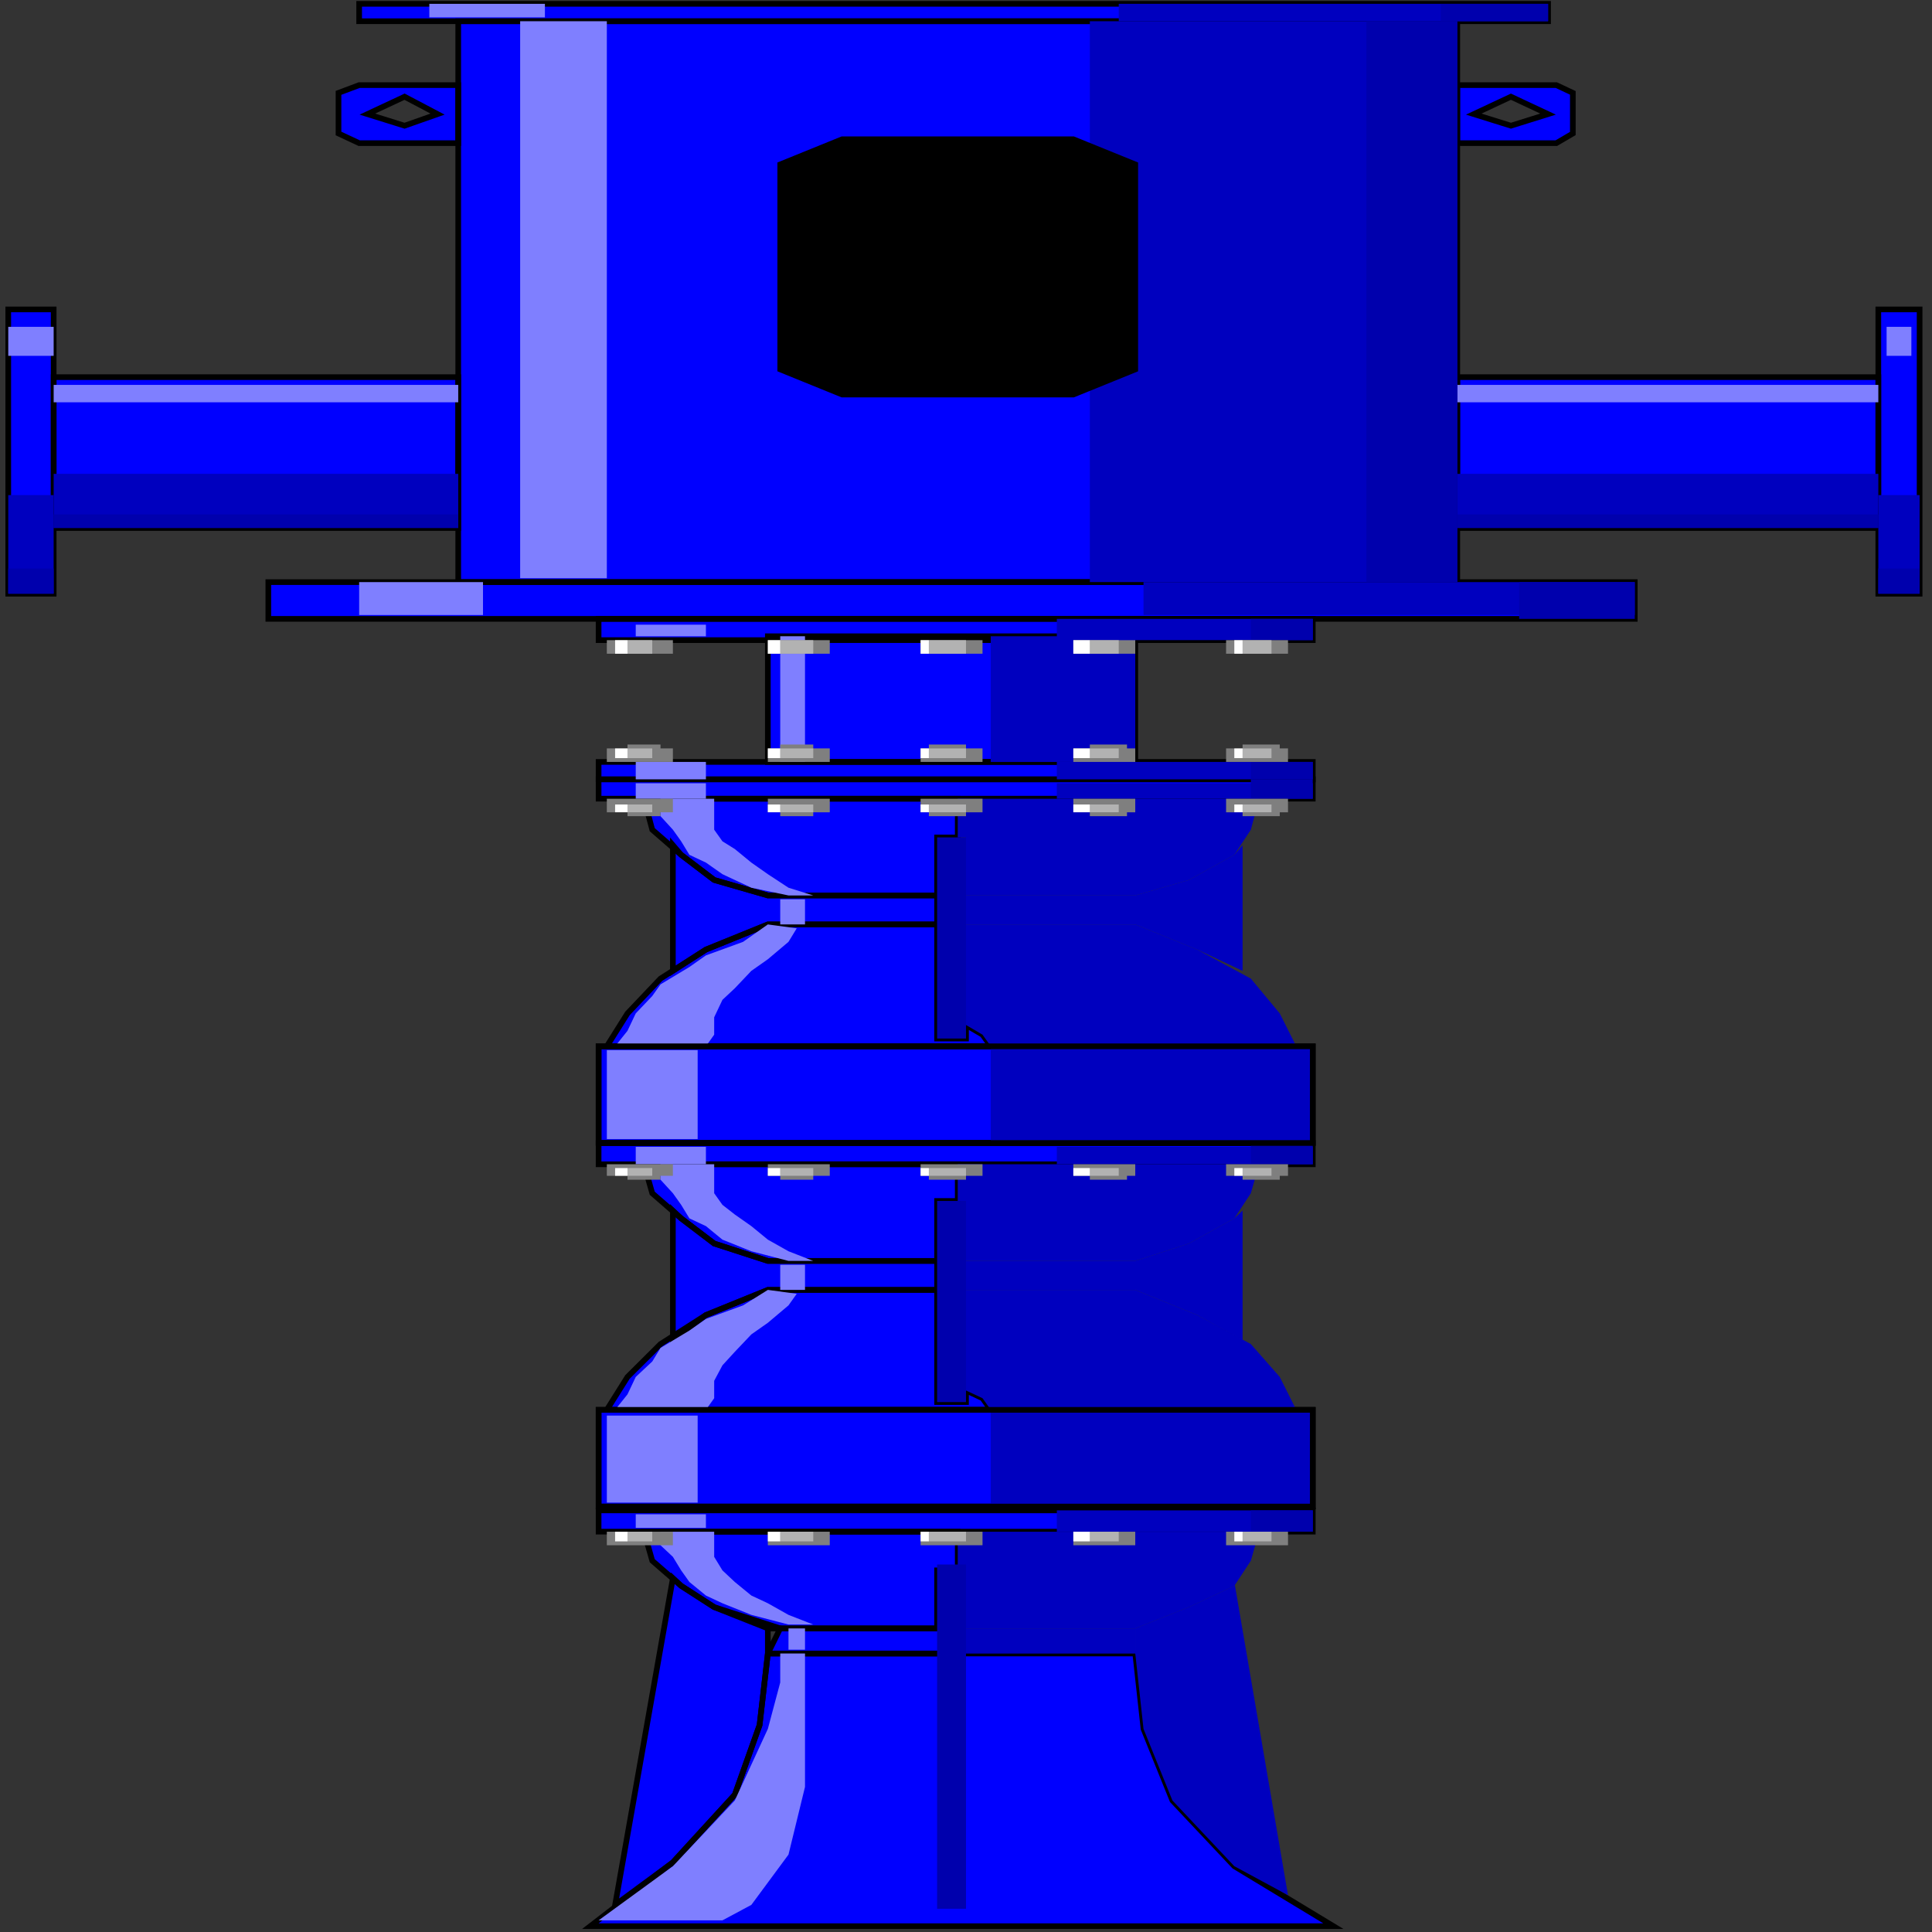 <svg width="150" height="150" viewBox="0 0 150 150" fill="none" xmlns="http://www.w3.org/2000/svg">
<rect x="0" y="0" width="150" height="150" fill="#333333" stroke="none"/>
<g clip-path="url(#clip0_2109_231834)">
<path fill-rule="evenodd" clip-rule="evenodd" d="M59.615 128.375H88.141L88.782 134.231L91.025 139.786L95.833 144.891L103.525 149.546H73.718H45.833L52.243 144.591L57.051 139.336L58.974 133.931L59.615 128.375ZM58.974 133.931L57.051 139.336L52.243 144.591L47.756 147.894L52.243 122.519L52.884 123.12L55.448 124.771L60.577 126.423L59.615 128.375L58.974 133.931ZM59.615 126.423H74.359V128.375H59.615V126.423ZM74.359 121.918H72.756V126.423H59.615L55.448 124.771L52.884 123.12L50.641 121.168L50 118.915H74.359V121.918ZM46.474 118.915H101.923V117.264H46.474V118.915ZM46.474 109.456H101.923V116.964H46.474V109.456ZM72.756 97.894H59.615L55.448 96.543L52.884 94.591L52.243 93.991V104.051L54.807 102.099L59.615 100.147H72.756V100.447V97.894ZM74.359 93.24H72.756V97.894H59.615L55.448 96.543L52.884 94.591L50.641 92.639L50 90.387H74.359V93.24ZM72.756 108.855H75V107.955L76.282 108.555L76.923 109.456H47.115L48.718 106.903L51.282 104.351L54.807 102.099L59.615 100.147H72.756V108.855ZM46.474 90.387H101.923V88.735H46.474V90.387ZM46.474 81.228H101.923V88.735H46.474V81.228ZM72.756 69.516H59.615L55.448 68.315L52.884 66.363L52.243 65.612V75.372L54.807 73.72L59.615 71.768H72.756V72.069V69.516ZM74.359 65.012H72.756V69.516H59.615L55.448 68.315L52.884 66.363L50.641 64.411L50 62.009H74.359V65.012ZM72.756 80.627H75V79.576L76.282 80.327L76.923 81.228H47.115L48.718 78.675L51.282 75.972L54.807 73.72L59.615 71.768H72.756V80.627ZM46.474 62.009H101.923V60.507H46.474V62.009ZM46.474 59.156H101.923V60.507H46.474V59.156ZM59.615 59.156H88.141V49.396H59.615V59.156ZM20.833 45.192H126.923V48.045H20.833V45.192ZM4.166 24.021V46.093H0.641V24.021H4.166ZM149.038 24.021V46.093H145.833V24.021H149.038ZM113.141 29.276V40.988H145.833V29.276H113.141ZM35.577 40.988V29.276H4.166V40.988H35.577ZM35.577 6.603V11.108H27.884L26.282 10.357V7.204L27.884 6.603H35.577ZM31.41 7.504L33.974 8.855L31.41 9.756L28.525 8.855L31.41 7.504ZM113.141 11.108V6.603H120.833L122.115 7.204V10.357L120.833 11.108H113.141ZM117.307 7.504L114.423 8.855L117.307 9.756L120.192 8.855L117.307 7.504ZM113.141 45.192H35.577V1.648H113.141V45.192ZM27.884 0.297H120.192V1.648H27.884V0.297ZM46.474 49.696H101.923V48.045H46.474V49.696Z" fill="#0000FF"/>
<path d="M59.615 128.375H88.141L88.782 134.231L91.025 139.786L95.833 144.892L103.525 149.546H73.718H45.833L52.243 144.591L57.051 139.336L58.974 133.931L59.615 128.375Z" stroke="black" stroke-width="0.439"/>
<path d="M59.616 128.379L58.975 133.935L57.052 139.34L52.244 144.596L47.757 147.899L52.244 122.523L52.885 123.124L55.449 124.776L60.577 126.427L59.616 128.379Z" stroke="black" stroke-width="0.439"/>
<path d="M59.615 126.43H74.359V128.382H59.615V126.43Z" stroke="black" stroke-width="0.439"/>
<path d="M74.359 121.925H72.756V126.429H59.615L55.449 124.778L52.885 123.126L50.641 121.174L50 118.922H74.359V121.925Z" stroke="black" stroke-width="0.439"/>
<path d="M46.475 118.917H101.923V117.266H46.475V118.917Z" stroke="black" stroke-width="0.439"/>
<path d="M46.475 109.461H101.923V116.968H46.475V109.461Z" stroke="black" stroke-width="0.439"/>
<path d="M72.756 97.896H59.615L55.448 96.545L52.884 94.593L52.243 93.992V104.052L54.807 102.1L59.615 100.148H72.756V100.449V97.896Z" stroke="black" stroke-width="0.439"/>
<path d="M74.359 93.243H72.756V97.898H59.615L55.449 96.547L52.885 94.595L50.641 92.643L50 90.391H74.359V93.243Z" stroke="black" stroke-width="0.439"/>
<path d="M72.756 108.857H75V107.956L76.282 108.557L76.923 109.458H47.115L48.718 106.905L51.282 104.353L54.807 102.1L59.615 100.148H72.756V108.857Z" stroke="black" stroke-width="0.439"/>
<path d="M46.475 90.394H101.923V88.742H46.475V90.394Z" stroke="black" stroke-width="0.439"/>
<path d="M46.475 81.234H101.923V88.742H46.475V81.234Z" stroke="black" stroke-width="0.439"/>
<path d="M72.756 69.521H59.615L55.448 68.32L52.884 66.368L52.243 65.617V75.377L54.807 73.725L59.615 71.773H72.756V72.074V69.521Z" stroke="black" stroke-width="0.439"/>
<path d="M74.359 65.019H72.756V69.523H59.615L55.449 68.322L52.885 66.37L50.641 64.418L50 62.016H74.359V65.019Z" stroke="black" stroke-width="0.439"/>
<path d="M72.756 80.632H75V79.581L76.282 80.332L76.923 81.233H47.115L48.718 78.68L51.282 75.978L54.807 73.725L59.615 71.773H72.756V80.632Z" stroke="black" stroke-width="0.439"/>
<path d="M46.475 62.009H101.923V60.508H46.475V62.009Z" stroke="black" stroke-width="0.439"/>
<path d="M46.475 59.156H101.923V60.508H46.475V59.156Z" stroke="black" stroke-width="0.439"/>
<path d="M59.615 59.158H88.141V49.398H59.615V59.158Z" stroke="black" stroke-width="0.439"/>
<path d="M20.833 45.195H126.923V48.048H20.833V45.195Z" stroke="black" stroke-width="0.439"/>
<path d="M4.166 24.023V46.096H0.641V24.023H4.166Z" stroke="black" stroke-width="0.439"/>
<path d="M149.038 24.023V46.096H145.833V24.023H149.038Z" stroke="black" stroke-width="0.439"/>
<path d="M113.141 29.281V40.993H145.833V29.281H113.141Z" stroke="black" stroke-width="0.439"/>
<path d="M35.577 40.993V29.281H4.167V40.993H35.577Z" stroke="black" stroke-width="0.439"/>
<path d="M35.577 6.609V11.114H27.885L26.282 10.363V7.21L27.885 6.609H35.577Z" stroke="black" stroke-width="0.439"/>
<path d="M31.41 7.508L33.974 8.859L31.41 9.76L28.525 8.859L31.41 7.508Z" stroke="black" stroke-width="0.439"/>
<path d="M113.141 11.114V6.609H120.833L122.115 7.21V10.363L120.833 11.114H113.141Z" stroke="black" stroke-width="0.439"/>
<path d="M117.307 7.508L114.423 8.859L117.307 9.76L120.192 8.859L117.307 7.508Z" stroke="black" stroke-width="0.439"/>
<path d="M113.141 45.192H35.577V1.648H113.141V45.192Z" stroke="black" stroke-width="0.439"/>
<path d="M27.885 0.297H120.192V1.648H27.885V0.297Z" stroke="black" stroke-width="0.439"/>
<path d="M46.475 49.699H101.923V48.047H46.475V49.699Z" stroke="black" stroke-width="0.439"/>
<path d="M33.333 0.297H42.307V1.348H33.333V0.297Z" fill="#7F7FFF"/>
<path d="M113.141 29.883V31.234H145.833V29.883H113.141Z" fill="#7F7FFF"/>
<path d="M35.577 31.234V29.883H4.167V31.234H35.577Z" fill="#7F7FFF"/>
<path d="M40.385 44.892H47.115V1.648H40.385V44.892Z" fill="#7F7FFF"/>
<path d="M27.885 45.195H37.5V47.748H27.885V45.195Z" fill="#7F7FFF"/>
<path d="M49.359 49.401H54.808V48.5H49.359V49.401Z" fill="#7F7FFF"/>
<path d="M60.577 59.158H62.5V49.398H60.577V59.158Z" fill="#7F7FFF"/>
<path d="M49.359 59.156H54.808V60.508H49.359V59.156Z" fill="#7F7FFF"/>
<path d="M47.115 81.531H54.166V88.438H47.115V81.531Z" fill="#7F7FFF"/>
<path d="M60.577 71.772H62.5V69.82H60.577V71.772Z" fill="#7F7FFF"/>
<path d="M61.218 69.523L58.334 68.922L56.09 67.871L54.808 66.971L53.526 66.37L52.885 65.319L52.244 64.418L51.282 63.367V62.016H55.449V63.367V64.418L56.09 65.319L57.051 65.919L58.334 66.971L59.616 67.871L61.218 68.922L63.141 69.523H61.218Z" fill="#7F7FFF"/>
<path d="M54.808 81.233H47.757L48.718 80.032L49.359 78.68L50.642 77.329L51.282 76.428L53.526 75.077L54.808 74.176L57.693 73.125L59.616 71.773L61.859 72.074L61.218 73.125L59.616 74.476L58.334 75.377L57.052 76.728L56.09 77.629L55.449 78.981V80.332L54.808 81.233Z" fill="#7F7FFF"/>
<path d="M47.115 109.906H54.166V116.663H47.115V109.906Z" fill="#7F7FFF"/>
<path d="M60.577 100.147H62.5V98.195H60.577V100.147Z" fill="#7F7FFF"/>
<path d="M61.218 97.898L58.334 97.147L56.09 96.246L54.808 95.195L53.526 94.595L52.885 93.544L52.244 92.643L51.282 91.592V90.391H55.449V91.592V92.643L56.09 93.544L57.051 94.294L58.334 95.195L59.616 96.246L61.218 97.147L63.141 97.898H61.218Z" fill="#7F7FFF"/>
<path d="M54.808 109.458H47.757L48.718 108.257L49.359 106.905L50.642 105.704L51.282 104.653L53.526 103.302L54.808 102.401L57.693 101.35L59.616 100.148L61.859 100.449L61.218 101.35L59.616 102.701L58.334 103.602L57.052 104.953L56.09 106.004L55.449 107.205V108.557L54.808 109.458Z" fill="#7F7FFF"/>
<path d="M49.359 118.621H54.808V117.57H49.359V118.621Z" fill="#7F7FFF"/>
<path d="M61.218 126.129L58.334 125.378L56.09 124.477L54.808 123.877L53.526 122.826L52.885 121.925L52.244 120.874L51.282 119.973V118.922H55.449V119.973V120.874L56.09 121.925L57.051 122.826L58.334 123.877L59.616 124.477L61.218 125.378L63.141 126.129H61.218Z" fill="#7F7FFF"/>
<path d="M61.218 126.43H62.5V128.081H61.218V126.43Z" fill="#7F7FFF"/>
<path d="M46.475 149.096L52.244 144.892L57.051 139.786L59.616 134.231L60.577 130.627V128.375H62.5V131.979V138.735L61.218 143.991L58.334 147.895L56.09 149.096H46.475Z" fill="#7F7FFF"/>
<path d="M49.359 90.39H54.808V89.039H49.359V90.39Z" fill="#7F7FFF"/>
<path d="M49.359 62.014H54.808V60.812H49.359V62.014Z" fill="#7F7FFF"/>
<path d="M148.398 25.375V27.627H146.475V25.375H148.398Z" fill="#7F7FFF"/>
<path d="M4.166 25.375V27.627H0.641V25.375H4.166Z" fill="#7F7FFF"/>
<path d="M88.141 126.43H74.359V128.382H88.141V126.43Z" fill="#0000BF"/>
<path d="M88.141 128.376L88.782 134.232L91.025 139.787L95.833 144.892L100 147.145L95.833 122.82V123.121L92.307 124.772L88.141 126.424V128.376Z" fill="#0000BF"/>
<path d="M74.359 121.925H75V126.429H88.141L92.308 124.778L95.834 123.126L97.116 121.174L97.757 118.922H74.359V121.925Z" fill="#0000BF"/>
<path d="M82.052 118.917H101.924V117.266H82.052V118.917Z" fill="#0000BF"/>
<path d="M76.923 109.461H101.923V116.968H76.923V109.461Z" fill="#0000BF"/>
<path d="M75 97.896H88.141L92.308 96.545L95.833 94.593L96.474 93.992V104.052L92.949 102.1L88.141 100.148H75V100.449V97.896Z" fill="#0000BF"/>
<path d="M75 107.956L76.282 108.557L76.923 109.458H100.641L99.359 106.905L97.115 104.353L92.949 102.1L88.141 100.148H75V107.956Z" fill="#0000BF"/>
<path d="M74.359 93.243H75V97.898H88.141L92.308 96.547L95.834 94.595L97.116 92.643L97.757 90.391H74.359V93.243Z" fill="#0000BF"/>
<path d="M82.052 90.39H101.924V89.039H82.052V90.39Z" fill="#0000BF"/>
<path d="M76.923 81.234H101.923V88.742H76.923V81.234Z" fill="#0000BF"/>
<path d="M75 69.521H88.141L92.308 68.32L95.833 66.368L96.474 65.617V75.377L92.949 73.725L88.141 71.773H75V69.521Z" fill="#0000BF"/>
<path d="M75 79.581L76.282 80.332L76.923 81.233H100.641L99.359 78.68L97.115 75.978L92.949 73.725L88.141 71.773H75V79.581Z" fill="#0000BF"/>
<path d="M74.359 65.019H75V69.523H88.141L92.308 68.322L95.834 66.37L97.116 64.418L97.757 62.016H74.359V65.019Z" fill="#0000BF"/>
<path d="M82.052 62.014H101.924V60.812H82.052V62.014Z" fill="#0000BF"/>
<path d="M82.052 59.156H101.924V60.508H82.052V59.156Z" fill="#0000BF"/>
<path d="M76.923 59.158H88.141V49.398H76.923V59.158Z" fill="#0000BF"/>
<path d="M82.052 49.699H101.924V48.047H82.052V49.699Z" fill="#0000BF"/>
<path d="M4.166 38.438V46.095H0.641V38.438H4.166Z" fill="#0000BF"/>
<path d="M149.038 38.438V46.095H145.833V38.438H149.038Z" fill="#0000BF"/>
<path d="M113.141 36.789V40.993H145.833V36.789H113.141Z" fill="#0000BF"/>
<path d="M35.577 40.993V36.789H4.167V40.993H35.577Z" fill="#0000BF"/>
<path d="M113.141 45.192H84.615V1.648H113.141V45.192Z" fill="#0000BF"/>
<path d="M86.859 0.297H120.193V1.648H86.859V0.297Z" fill="#0000BF"/>
<path d="M88.782 45.195H126.923V47.748H88.782V45.195Z" fill="#0000BF"/>
<path d="M65.385 10.812H83.334L88.141 12.764V28.68L83.334 30.632H65.385L60.577 28.68V12.764L65.385 10.812Z" fill="black" stroke="black" stroke-width="0.439"/>
<path d="M72.757 148.195H75V121.469H72.757V148.195Z" fill="#0000AD"/>
<path d="M72.757 108.858H75V93.242H72.757V108.858Z" fill="#0000AD"/>
<path d="M72.757 80.631H75V65.016H72.757V80.631Z" fill="#0000AD"/>
<path d="M113.141 45.192H106.09V1.648H113.141V45.192Z" fill="#0000AD"/>
<path d="M111.859 0.297H120.193V1.648H111.859V0.297Z" fill="#0000AD"/>
<path d="M117.948 45.195H126.923V48.048H117.948V45.195Z" fill="#0000AD"/>
<path d="M97.115 118.917H101.923V117.266H97.115V118.917Z" fill="#0000AD"/>
<path d="M97.115 90.394H101.923V88.742H97.115V90.394Z" fill="#0000AD"/>
<path d="M97.115 62.009H101.923V60.508H97.115V62.009Z" fill="#0000AD"/>
<path d="M97.115 59.156H101.923V60.508H97.115V59.156Z" fill="#0000AD"/>
<path d="M97.115 49.699H101.923V48.047H97.115V49.699Z" fill="#0000AD"/>
<path d="M4.166 44.141V46.093H0.641V44.141H4.166Z" fill="#0000AD"/>
<path d="M149.038 44.141V46.093H145.833V44.141H149.038Z" fill="#0000AD"/>
<path d="M113.141 39.938V40.989H145.833V39.938H113.141Z" fill="#0000AD"/>
<path d="M35.577 40.989V39.938H4.167V40.989H35.577Z" fill="#0000AD"/>
<path d="M96.474 119.973H99.359H100V118.922H95.192V119.973H96.474Z" fill="#7F7F7F"/>
<path d="M84.615 119.973H87.5H88.141V118.922H83.333V119.973H84.615Z" fill="#7F7F7F"/>
<path d="M72.116 119.973H75H76.282V118.922H71.475V119.973H72.116Z" fill="#7F7F7F"/>
<path d="M60.577 119.973H63.141H64.423V118.922H59.615V119.973H60.577Z" fill="#7F7F7F"/>
<path d="M48.718 119.973H51.282H52.243V118.922H47.115V119.973H48.718Z" fill="#7F7F7F"/>
<path d="M96.474 91.291V91.592H99.359V91.291H100V90.391H95.192V91.291H96.474Z" fill="#7F7F7F"/>
<path d="M84.615 91.291V91.592H87.5V91.291H88.141V90.391H83.333V91.291H84.615Z" fill="#7F7F7F"/>
<path d="M72.116 91.291V91.592H75V91.291H76.282V90.391H71.475V91.291H72.116Z" fill="#7F7F7F"/>
<path d="M60.577 91.291V91.592H63.141V91.291H64.423V90.391H59.615V91.291H60.577Z" fill="#7F7F7F"/>
<path d="M48.718 91.291V91.592H51.282V91.291H52.243V90.391H47.115V91.291H48.718Z" fill="#7F7F7F"/>
<path d="M96.474 63.067V63.367H99.359V63.067H100V62.016H95.192V63.067H96.474Z" fill="#7F7F7F"/>
<path d="M84.615 63.067V63.367H87.5V63.067H88.141V62.016H83.333V63.067H84.615Z" fill="#7F7F7F"/>
<path d="M72.116 63.067V63.367H75V63.067H76.282V62.016H71.475V63.067H72.116Z" fill="#7F7F7F"/>
<path d="M60.577 63.067V63.367H63.141V63.067H64.423V62.016H59.615V63.067H60.577Z" fill="#7F7F7F"/>
<path d="M48.718 63.067V63.367H51.282V63.067H52.243V62.016H47.115V63.067H48.718Z" fill="#7F7F7F"/>
<path d="M96.474 58.105V57.805H99.359V58.105H100V59.156H95.192V58.105H96.474Z" fill="#7F7F7F"/>
<path d="M84.615 58.105V57.805H87.5V58.105H88.141V59.156H83.333V58.105H84.615Z" fill="#7F7F7F"/>
<path d="M72.116 58.105V57.805H75V58.105H76.282V59.156H71.475V58.105H72.116Z" fill="#7F7F7F"/>
<path d="M60.577 58.105V57.805H63.141V58.105H64.423V59.156H59.615V58.105H60.577Z" fill="#7F7F7F"/>
<path d="M48.718 58.105V57.805H51.282V58.105H52.243V59.156H47.115V58.105H48.718Z" fill="#7F7F7F"/>
<path d="M96.474 50.754H99.359H100V49.703H95.192V50.754H96.474Z" fill="#7F7F7F"/>
<path d="M84.615 50.754H87.5H88.141V49.703H83.333V50.754H84.615Z" fill="#7F7F7F"/>
<path d="M72.116 50.754H75H76.282V49.703H71.475V50.754H72.116Z" fill="#7F7F7F"/>
<path d="M60.577 50.754H63.141H64.423V49.703H59.615V50.754H60.577Z" fill="#7F7F7F"/>
<path d="M48.718 50.754H51.282H52.243V49.703H47.115V50.754H48.718Z" fill="#7F7F7F"/>
<path d="M98.718 50.754V49.703H96.475V50.754H98.718Z" fill="#B2B2B2"/>
<path d="M86.859 50.754V49.703H84.615V50.754H86.859Z" fill="#B2B2B2"/>
<path d="M75 50.754V49.703H72.115V50.754H75Z" fill="#B2B2B2"/>
<path d="M63.141 50.754V49.703H60.577V50.754H63.141Z" fill="#B2B2B2"/>
<path d="M50.641 50.754V49.703H48.718V50.754H50.641Z" fill="#B2B2B2"/>
<path d="M98.718 58.109V58.86H96.475V58.109H98.718Z" fill="#B2B2B2"/>
<path d="M86.859 58.109V58.86H84.615V58.109H86.859Z" fill="#B2B2B2"/>
<path d="M75 58.109V58.86H72.115V58.109H75Z" fill="#B2B2B2"/>
<path d="M63.141 58.109V58.86H60.577V58.109H63.141Z" fill="#B2B2B2"/>
<path d="M50.641 58.109V58.86H48.718V58.109H50.641Z" fill="#B2B2B2"/>
<path d="M98.718 63.062V62.461H96.475V63.062H98.718Z" fill="#B2B2B2"/>
<path d="M86.859 63.062V62.461H84.615V63.062H86.859Z" fill="#B2B2B2"/>
<path d="M75 63.062V62.461H72.115V63.062H75Z" fill="#B2B2B2"/>
<path d="M63.141 63.062V62.461H60.577V63.062H63.141Z" fill="#B2B2B2"/>
<path d="M50.641 63.062V62.461H48.718V63.062H50.641Z" fill="#B2B2B2"/>
<path d="M98.718 91.288V90.688H96.475V91.288H98.718Z" fill="#B2B2B2"/>
<path d="M86.859 91.288V90.688H84.615V91.288H86.859Z" fill="#B2B2B2"/>
<path d="M75 91.288V90.688H72.115V91.288H75Z" fill="#B2B2B2"/>
<path d="M63.141 91.288V90.688H60.577V91.288H63.141Z" fill="#B2B2B2"/>
<path d="M50.641 91.288V90.688H48.718V91.288H50.641Z" fill="#B2B2B2"/>
<path d="M98.718 119.673V118.922H96.475V119.673H98.718Z" fill="#B2B2B2"/>
<path d="M86.859 119.673V118.922H84.615V119.673H86.859Z" fill="#B2B2B2"/>
<path d="M75 119.673V118.922H72.115V119.673H75Z" fill="#B2B2B2"/>
<path d="M63.141 119.673V118.922H60.577V119.673H63.141Z" fill="#B2B2B2"/>
<path d="M50.641 119.673V118.922H48.718V119.673H50.641Z" fill="#B2B2B2"/>
<path d="M47.757 119.673V118.922H48.718V119.673H47.757Z" fill="white"/>
<path d="M59.615 119.673V118.922H60.577V119.673H59.615Z" fill="white"/>
<path d="M71.475 119.673V118.922H72.116V119.673H71.475Z" fill="white"/>
<path d="M83.333 119.673V118.922H84.615V119.673H83.333Z" fill="white"/>
<path d="M95.833 119.673V118.922H96.474V119.673H95.833Z" fill="white"/>
<path d="M47.757 91.288V90.688H48.718V91.288H47.757Z" fill="white"/>
<path d="M59.615 91.288V90.688H60.577V91.288H59.615Z" fill="white"/>
<path d="M71.475 91.288V90.688H72.116V91.288H71.475Z" fill="white"/>
<path d="M83.333 91.288V90.688H84.615V91.288H83.333Z" fill="white"/>
<path d="M95.833 91.288V90.688H96.474V91.288H95.833Z" fill="white"/>
<path d="M47.757 63.062V62.461H48.718V63.062H47.757Z" fill="white"/>
<path d="M59.615 63.062V62.461H60.577V63.062H59.615Z" fill="white"/>
<path d="M71.475 63.062V62.461H72.116V63.062H71.475Z" fill="white"/>
<path d="M83.333 63.062V62.461H84.615V63.062H83.333Z" fill="white"/>
<path d="M95.833 63.062V62.461H96.474V63.062H95.833Z" fill="white"/>
<path d="M47.757 58.109V58.86H48.718V58.109H47.757Z" fill="white"/>
<path d="M59.615 58.109V58.86H60.577V58.109H59.615Z" fill="white"/>
<path d="M71.475 58.109V58.86H72.116V58.109H71.475Z" fill="white"/>
<path d="M83.333 58.109V58.86H84.615V58.109H83.333Z" fill="white"/>
<path d="M95.833 58.109V58.86H96.474V58.109H95.833Z" fill="white"/>
<path d="M47.757 50.754V49.703H48.718V50.754H47.757Z" fill="white"/>
<path d="M59.615 50.754V49.703H60.577V50.754H59.615Z" fill="white"/>
<path d="M71.475 50.754V49.703H72.116V50.754H71.475Z" fill="white"/>
<path d="M83.333 50.754V49.703H84.615V50.754H83.333Z" fill="white"/>
<path d="M95.833 50.754V49.703H96.474V50.754H95.833Z" fill="white"/>
<path d="M46.475 109.461H101.923V116.968H46.475V109.461Z" stroke="black" stroke-width="0.439"/>
<path d="M46.475 81.234H101.923V88.742H46.475V81.234Z" stroke="black" stroke-width="0.439"/>
</g>
<defs>
<clipPath id="clip0_2109_231834">
<rect width="150" height="150" fill="white"/>
</clipPath>
</defs>
</svg>
